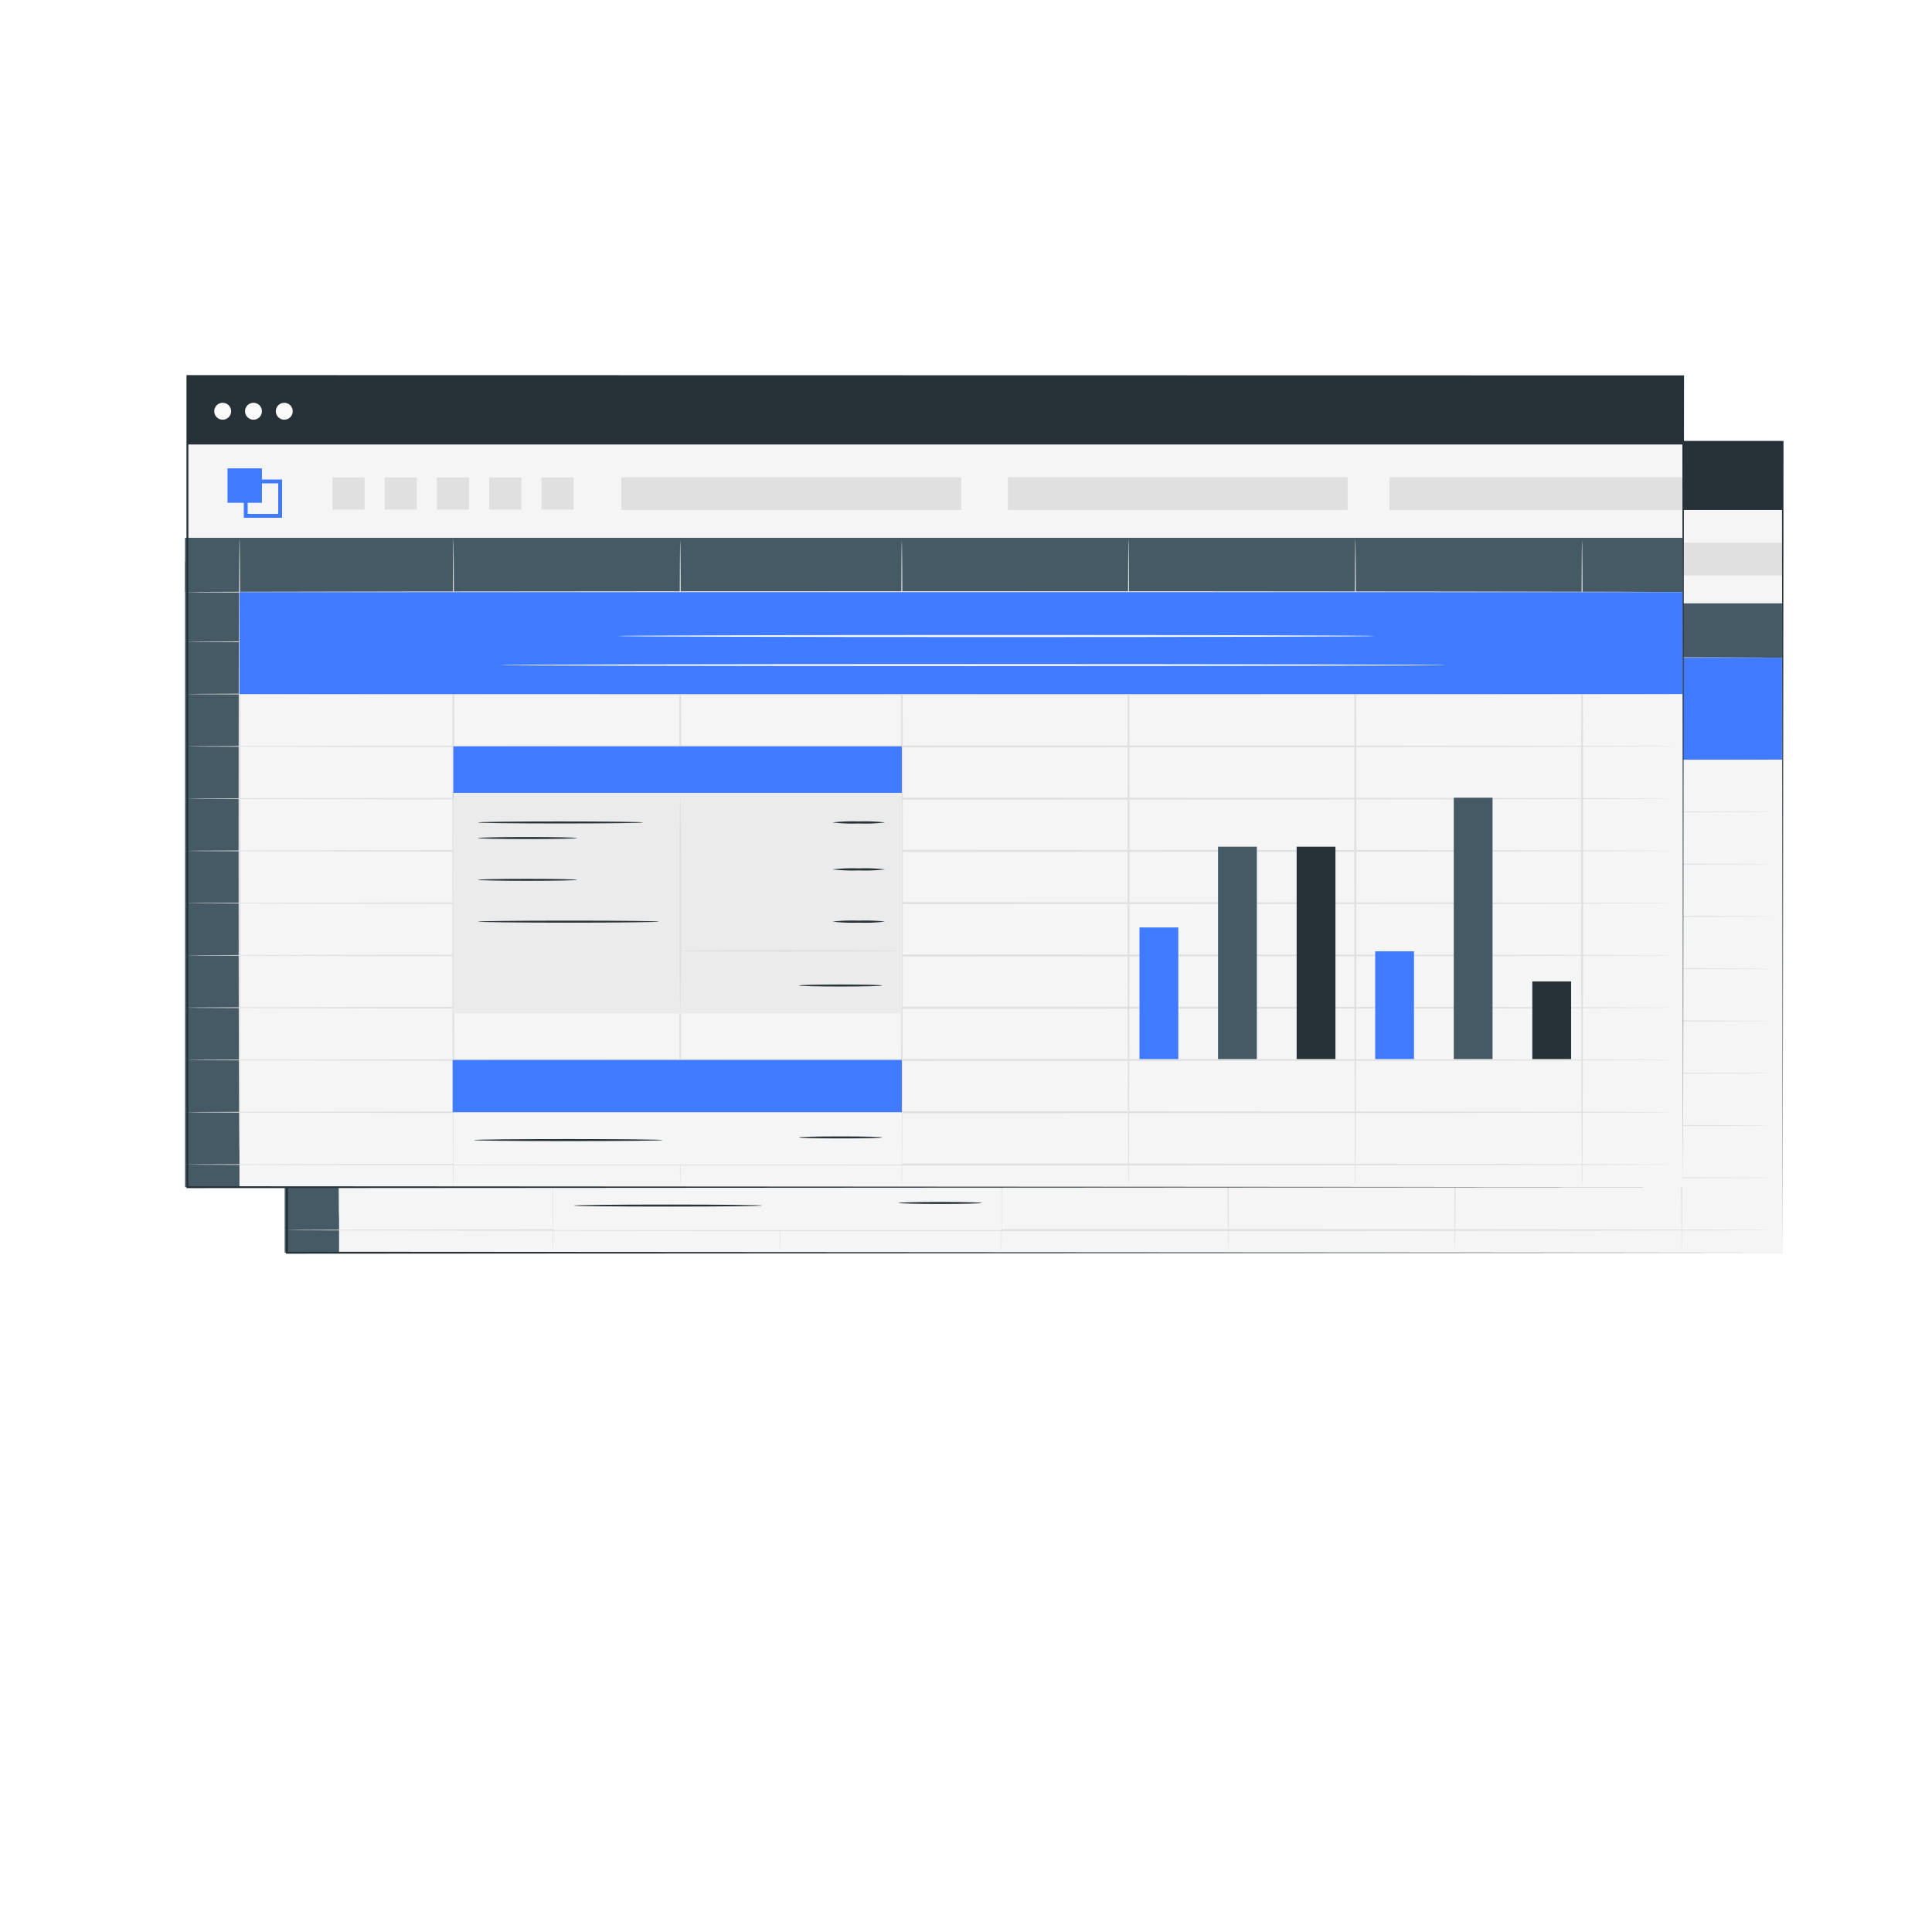 <svg viewBox="0 0 500 500" xmlns="http://www.w3.org/2000/svg"><path d="m74.25 114.31h387.11v209.9h-387.11z" fill="#f5f5f5"/><path d="m74.25 114.31h387.11v17.68h-387.11z" fill="#263238"/><circle cx="83.41" cy="123.39" fill="#fafafa" r="2.19"/><circle cx="91.38" cy="123.39" fill="#fafafa" r="2.19"/><circle cx="99.35" cy="123.39" fill="#fafafa" r="2.19"/><path d="m73.67 162.37h14.08v161.83h-14.08z" fill="#455a64"/><path d="m260.39-30.58h14.08v387.52h-14.08z" fill="#455a64" transform="matrix(0 -1 1 0 104.25 430.61)"/><g fill="#e0e0e0"><path d="m87.75 315.19c-.14 0-.26-35.6-.26-79.52s.12-79.53.26-79.53.26 35.6.26 79.53-.11 79.52-.26 79.52z"/><path d="m143.11 324.2c-.14 0-.26-37.62-.26-84s.12-84 .26-84 .26 37.62.26 84-.12 84-.26 84z"/><path d="m201.83 324.2c-.14 0-.26-37.5-.26-83.75s.12-83.75.26-83.75.26 37.49.26 83.75-.09 83.75-.26 83.75z"/><path d="m259.17 324.2c-.15 0-.26-37.5-.26-83.75s.11-83.75.26-83.75.26 37.49.26 83.75-.12 83.75-.26 83.75z"/><path d="m317.85 324.2c-.14 0-.26-37.62-.26-84s.12-84 .26-84 .26 37.62.26 84-.11 84-.26 84z"/><path d="m376.54 324.2c-.15 0-.26-37.62-.26-84s.11-84 .26-84 .26 37.62.26 84-.12 84-.26 84z"/><path d="m435.22 324.2c-.14 0-.26-37.5-.26-83.75s.12-83.75.26-83.75.26 37.49.26 83.75-.11 83.75-.26 83.75z"/><path d="m459.05 183.07c0 .14-86.27.26-192.67.26s-192.7-.12-192.7-.26 86.26-.27 192.7-.27 192.67.12 192.67.27z"/><path d="m459.05 170.22c0 .15-86.27.26-192.67.26s-192.7-.11-192.7-.26 86.26-.26 192.7-.26 192.67.12 192.67.26z"/><path d="m459.05 196.59c0 .15-86.27.26-192.67.26s-192.7-.11-192.7-.26 86.26-.26 192.7-.26 192.67.12 192.67.26z"/><path d="m459.05 210.12c0 .14-86.27.26-192.67.26s-192.7-.12-192.7-.26 86.26-.26 192.7-.26 192.67.14 192.67.26z"/><path d="m459.05 223.65c0 .14-86.27.26-192.67.26s-192.7-.12-192.7-.26 86.26-.26 192.7-.26 192.67.11 192.67.26z"/><path d="m459.05 237.17c0 .15-86.27.26-192.67.26s-192.7-.11-192.7-.26 86.26-.26 192.7-.26 192.67.09 192.67.26z"/><path d="m459.05 250.7c0 .14-86.27.26-192.67.26s-192.7-.12-192.7-.26 86.26-.26 192.7-.26 192.67.12 192.67.26z"/><path d="m459.05 264.23c0 .14-86.27.26-192.67.26s-192.7-.12-192.7-.26 86.26-.26 192.7-.26 192.67.11 192.67.26z"/><path d="m459.05 277.75c0 .15-86.27.27-192.67.27s-192.7-.12-192.7-.27 86.26-.26 192.7-.26 192.67.12 192.67.26z"/><path d="m459.05 291.28c0 .15-86.27.26-192.67.26s-192.7-.11-192.7-.26 86.26-.26 192.7-.26 192.67.12 192.67.26z"/><path d="m459.05 304.81c0 .14-86.27.26-192.67.26s-192.7-.12-192.7-.26 86.26-.26 192.7-.26 192.67.12 192.67.26z"/><path d="m459.05 318.34c0 .14-86.27.26-192.67.26s-192.7-.12-192.7-.26 86.26-.26 192.7-.26 192.67.11 192.67.26z"/></g><path d="m87.75 170.22h373.43v26.37h-373.43z" fill="#407bff"/><path d="m381.74 181.57c0 .14-43.94.26-98.14.26s-98.14-.12-98.14-.26 43.93-.26 98.14-.26 98.14.11 98.14.26z" fill="#fafafa"/><path d="m400.33 189.08c0 .14-54.95.26-122.72.26s-122.74-.12-122.74-.26 54.94-.26 122.74-.26 122.72.11 122.72.26z" fill="#fafafa"/><path d="m143.11 210.12h116.06v13.53h-116.06z" fill="#407bff"/><path d="m143.11 222.15h116.06v57.09h-116.06z" fill="#ebebeb"/><path d="m192.21 229.81c0 .15-9.58.26-21.39.26s-21.39-.11-21.39-.26 9.58-.26 21.39-.26 21.39.12 21.39.26z" fill="#263238"/><path d="m175.13 244.66c0 .15-5.76.26-12.85.26s-12.85-.11-12.85-.26 5.75-.26 12.85-.26 12.85.12 12.85.26z" fill="#263238"/><path d="m196.34 255.48c0 .14-10.5.26-23.45.26s-23.46-.12-23.46-.26 10.5-.26 23.46-.26 23.45.11 23.45.26z" fill="#263238"/><path d="m175.13 233.85c0 .14-5.76.26-12.85.26s-12.85-.12-12.85-.26 5.75-.26 12.85-.26 12.85.11 12.85.26z" fill="#263238"/><path d="m254.86 229.81a43.94 43.94 0 0 1 -6.82.26 43.94 43.94 0 0 1 -6.82-.26 45.48 45.48 0 0 1 6.82-.26 45.48 45.48 0 0 1 6.82.26z" fill="#263238"/><path d="m254.86 242a45.48 45.48 0 0 1 -6.82.26 45.48 45.48 0 0 1 -6.82-.26 43.94 43.94 0 0 1 6.82-.26 43.94 43.94 0 0 1 6.82.26z" fill="#263238"/><path d="m254.86 255.48a45.48 45.48 0 0 1 -6.82.26 45.48 45.48 0 0 1 -6.82-.26 43.94 43.94 0 0 1 6.82-.26 43.94 43.94 0 0 1 6.82.26z" fill="#263238"/><path d="m254.11 272c0 .14-4.83.26-10.79.26s-10.78-.12-10.78-.26 4.82-.26 10.78-.26 10.79.12 10.79.26z" fill="#263238"/><path d="m201.83 278.25c-.14 0-.26-12.34-.26-27.55s.12-27.55.26-27.55.26 12.33.26 27.55-.09 27.55-.26 27.55z" fill="#e0e0e0"/><path d="m258.2 263c0 .14-12.83.26-28.66.26s-28.65-.12-28.65-.26 12.82-.26 28.65-.26 28.66.14 28.66.26z" fill="#e0e0e0"/><path d="m143.11 304.31h116.06v14.03h-116.06z" fill="#f5f5f5"/><path d="m142.92 291.28h116.25v13.53h-116.25z" fill="#407bff"/><path d="m197.32 312c0 .15-10.95.26-24.45.26s-24.45-.11-24.45-.26 10.94-.26 24.45-.26 24.45.13 24.45.26z" fill="#263238"/><path d="m254.11 311.32c0 .14-4.83.26-10.79.26s-10.78-.12-10.78-.26 4.82-.26 10.78-.26 10.79.12 10.79.26z" fill="#263238"/><path d="m320.68 256.98h10.04v34.06h-10.04z" fill="#407bff"/><path d="m381.68 263.16h10.04v27.88h-10.04z" fill="#407bff"/><path d="m422.35 270.95h10.04v20.09h-10.04z" fill="#263238"/><path d="m341.02 236.09h10.04v54.95h-10.04z" fill="#455a64"/><path d="m361.35 236.09h10.04v54.95h-10.04z" fill="#263238"/><path d="m402.01 223.4h10.04v67.64h-10.04z" fill="#455a64"/><path d="m84.67 138.17h8.91v8.91h-8.91z" fill="#407bff"/><path d="m98.76 151h-9.9v-9.91h9.9zm-8.9-1h7.9v-7.91h-7.9z" fill="#407bff"/><path d="m111.81 140.53h8.32v8.32h-8.32z" fill="#e0e0e0"/><path d="m125.33 140.53h8.32v8.32h-8.32z" fill="#e0e0e0"/><path d="m138.85 140.53h8.32v8.32h-8.32z" fill="#e0e0e0"/><path d="m152.38 140.53h8.32v8.32h-8.32z" fill="#e0e0e0"/><path d="m165.9 140.53h8.32v8.32h-8.32z" fill="#e0e0e0"/><path d="m186.6 140.45h87.94v8.49h-87.94z" fill="#e0e0e0"/><path d="m286.61 140.45h87.94v8.49h-87.94z" fill="#e0e0e0"/><path d="m385.37 140.45h75.82v8.49h-75.82z" fill="#e0e0e0"/><path d="m461.36 324.2c0-1.58-.08-80.78-.2-209.89l.2.19-387.08.07.26-.26v209.89l-.24-.24 387.11.24-387.11.25h-.3v-.25c0-64.73 0-135.73 0-209.89v-.26h.29l387.08.06h.2v.2c-.14 129.11-.21 208.32-.21 209.89z" fill="#263238"/><path d="m48.46 97.35h387.11v209.9h-387.11z" fill="#f5f5f5"/><path d="m48.46 97.35h387.11v17.68h-387.11z" fill="#263238"/><circle cx="57.63" cy="106.43" fill="#fafafa" r="2.19"/><circle cx="65.6" cy="106.43" fill="#fafafa" r="2.19"/><circle cx="73.57" cy="106.43" fill="#fafafa" r="2.19"/><path d="m47.89 145.41h14.08v161.83h-14.08z" fill="#455a64"/><path d="m234.61-47.54h14.08v387.52h-14.08z" fill="#455a64" transform="matrix(0 -1 1 0 95.42 387.87)"/><path d="m62 298.23c-.14 0-.26-35.61-.26-79.52s.12-79.53.26-79.53.26 35.6.26 79.53-.15 79.52-.26 79.52z" fill="#e0e0e0"/><path d="m117.33 307.24c-.14 0-.26-37.62-.26-84s.12-84 .26-84 .26 37.62.26 84-.12 84-.26 84z" fill="#e0e0e0"/><path d="m176.05 307.24c-.14 0-.26-37.5-.26-83.75s.12-83.75.26-83.75.26 37.49.26 83.75-.11 83.75-.26 83.75z" fill="#e0e0e0"/><path d="m233.39 307.24c-.15 0-.26-37.5-.26-83.75s.11-83.75.26-83.75.26 37.49.26 83.75-.12 83.75-.26 83.75z" fill="#e0e0e0"/><path d="m292.07 307.24c-.14 0-.26-37.62-.26-84s.12-84 .26-84 .26 37.62.26 84-.12 84-.26 84z" fill="#e0e0e0"/><path d="m350.76 307.24c-.15 0-.27-37.62-.27-84s.12-84 .27-84 .26 37.62.26 84-.12 84-.26 84z" fill="#e0e0e0"/><path d="m409.44 307.24c-.14 0-.26-37.5-.26-83.75s.12-83.75.26-83.75.26 37.49.26 83.75-.12 83.75-.26 83.75z" fill="#e0e0e0"/><path d="m433.27 166.1c0 .15-86.27.27-192.67.27s-192.7-.12-192.7-.27 86.26-.26 192.7-.26 192.67.16 192.67.26z" fill="#e0e0e0"/><path d="m433.27 153.26c0 .15-86.27.26-192.67.26s-192.7-.11-192.7-.26 86.26-.26 192.7-.26 192.67.12 192.67.26z" fill="#e0e0e0"/><path d="m433.27 179.63c0 .15-86.27.26-192.67.26s-192.7-.11-192.7-.26 86.26-.26 192.7-.26 192.67.12 192.67.26z" fill="#e0e0e0"/><path d="m433.27 193.16c0 .14-86.27.26-192.67.26s-192.7-.12-192.7-.26 86.26-.26 192.7-.26 192.67.1 192.67.26z" fill="#e0e0e0"/><path d="m433.27 206.69c0 .14-86.27.26-192.67.26s-192.7-.12-192.7-.26 86.26-.26 192.7-.26 192.67.11 192.67.26z" fill="#e0e0e0"/><path d="m433.27 220.21c0 .15-86.27.26-192.67.26s-192.7-.11-192.7-.26 86.26-.26 192.7-.26 192.67.12 192.67.26z" fill="#e0e0e0"/><path d="m433.27 233.74c0 .14-86.27.26-192.67.26s-192.7-.12-192.7-.26 86.26-.26 192.7-.26 192.67.12 192.67.26z" fill="#e0e0e0"/><path d="m433.27 247.27c0 .14-86.27.26-192.67.26s-192.7-.12-192.7-.26 86.26-.26 192.7-.26 192.67.11 192.67.26z" fill="#e0e0e0"/><path d="m433.27 260.79c0 .15-86.27.27-192.67.27s-192.7-.12-192.7-.27 86.26-.26 192.7-.26 192.67.12 192.67.26z" fill="#e0e0e0"/><path d="m433.27 274.32c0 .15-86.27.26-192.67.26s-192.7-.11-192.7-.26 86.26-.26 192.7-.26 192.67.12 192.67.26z" fill="#e0e0e0"/><path d="m433.27 287.85c0 .14-86.27.26-192.67.26s-192.7-.11-192.7-.26 86.26-.26 192.7-.26 192.67.12 192.67.26z" fill="#e0e0e0"/><path d="m433.27 301.38c0 .14-86.27.26-192.67.26s-192.7-.12-192.7-.26 86.26-.26 192.7-.26 192.67.11 192.67.26z" fill="#e0e0e0"/><path d="m61.97 153.26h373.43v26.37h-373.43z" fill="#407bff"/><path d="m356 164.61c0 .14-43.95.26-98.14.26s-98.14-.12-98.14-.26 43.93-.27 98.14-.27 98.14.12 98.14.27z" fill="#fafafa"/><path d="m374.55 172.12c0 .14-54.95.26-122.73.26s-122.73-.12-122.73-.26 54.94-.26 122.73-.26 122.73.14 122.73.26z" fill="#fafafa"/><path d="m117.33 193.16h116.06v13.53h-116.06z" fill="#407bff"/><path d="m117.33 205.19h116.06v57.09h-116.06z" fill="#ebebeb"/><path d="m166.43 212.85c0 .15-9.58.26-21.39.26s-21.39-.11-21.39-.26 9.58-.26 21.39-.26 21.39.12 21.39.26z" fill="#263238"/><path d="m149.34 227.7c0 .14-5.75.26-12.84.26s-12.85-.12-12.85-.26 5.75-.26 12.85-.26 12.84.12 12.84.26z" fill="#263238"/><path d="m170.56 238.52c0 .14-10.5.26-23.45.26s-23.46-.12-23.46-.26 10.5-.26 23.46-.26 23.45.11 23.45.26z" fill="#263238"/><path d="m149.34 216.89c0 .14-5.75.26-12.84.26s-12.85-.12-12.85-.26 5.75-.27 12.85-.27 12.84.12 12.84.27z" fill="#263238"/><path d="m229.08 212.85a44 44 0 0 1 -6.82.26 44.12 44.12 0 0 1 -6.83-.26 45.67 45.67 0 0 1 6.83-.26 45.59 45.59 0 0 1 6.82.26z" fill="#263238"/><path d="m229.08 225a45.59 45.59 0 0 1 -6.82.26 45.67 45.67 0 0 1 -6.83-.26 44.12 44.12 0 0 1 6.83-.26 44 44 0 0 1 6.82.26z" fill="#263238"/><path d="m229.08 238.52a45.59 45.59 0 0 1 -6.82.26 45.67 45.67 0 0 1 -6.83-.26 44.12 44.12 0 0 1 6.83-.26 44 44 0 0 1 6.82.26z" fill="#263238"/><path d="m228.33 255.05c0 .14-4.83.26-10.79.26s-10.79-.12-10.79-.26 4.83-.26 10.79-.26 10.79.11 10.79.26z" fill="#263238"/><path d="m176.05 261.29c-.14 0-.26-12.34-.26-27.55s.12-27.55.26-27.55.26 12.33.26 27.55-.11 27.55-.26 27.55z" fill="#e0e0e0"/><path d="m232.42 246.07c0 .14-12.84.26-28.66.26s-28.66-.12-28.66-.26 12.83-.26 28.66-.26 28.66.11 28.66.26z" fill="#e0e0e0"/><path d="m117.33 287.35h116.06v14.03h-116.06z" fill="#f5f5f5"/><path d="m117.14 274.32h116.25v13.53h-116.25z" fill="#407bff"/><path d="m171.54 295.05c0 .15-10.95.26-24.45.26s-24.46-.11-24.46-.26 11-.26 24.46-.26 24.45.12 24.45.26z" fill="#263238"/><path d="m228.33 294.36c0 .14-4.83.26-10.79.26s-10.79-.12-10.79-.26 4.83-.26 10.79-.26 10.79.12 10.79.26z" fill="#263238"/><path d="m294.9 240.02h10.04v34.06h-10.04z" fill="#407bff"/><path d="m355.9 246.2h10.04v27.88h-10.04z" fill="#407bff"/><path d="m396.56 253.99h10.04v20.09h-10.04z" fill="#263238"/><path d="m315.23 219.13h10.04v54.95h-10.04z" fill="#455a64"/><path d="m335.57 219.13h10.04v54.95h-10.04z" fill="#263238"/><path d="m376.23 206.44h10.04v67.64h-10.04z" fill="#455a64"/><path d="m58.88 121.21h8.91v8.91h-8.91z" fill="#407bff"/><path d="m73 134h-9.9v-9.9h9.9zm-8.9-1h7.9v-7.9h-7.9z" fill="#407bff"/><path d="m86.02 123.57h8.32v8.32h-8.32z" fill="#e0e0e0"/><path d="m99.55 123.57h8.32v8.32h-8.32z" fill="#e0e0e0"/><path d="m113.07 123.57h8.32v8.32h-8.32z" fill="#e0e0e0"/><path d="m126.6 123.57h8.32v8.32h-8.32z" fill="#e0e0e0"/><path d="m140.12 123.57h8.32v8.32h-8.32z" fill="#e0e0e0"/><path d="m160.82 123.49h87.94v8.49h-87.94z" fill="#e0e0e0"/><path d="m260.83 123.49h87.94v8.49h-87.94z" fill="#e0e0e0"/><path d="m359.58 123.49h75.82v8.49h-75.82z" fill="#e0e0e0"/><path d="m435.58 307.24c0-1.58-.08-80.78-.2-209.89l.2.19-387.09.07.26-.26v209.89l-.25-.24 387.12.24-387.12.25h-.24v-.25c0-64.73 0-135.73 0-209.89v-.27h.29l387.09.07h.19v.2c-.18 129.11-.25 208.31-.25 209.89z" fill="#263238"/></svg>